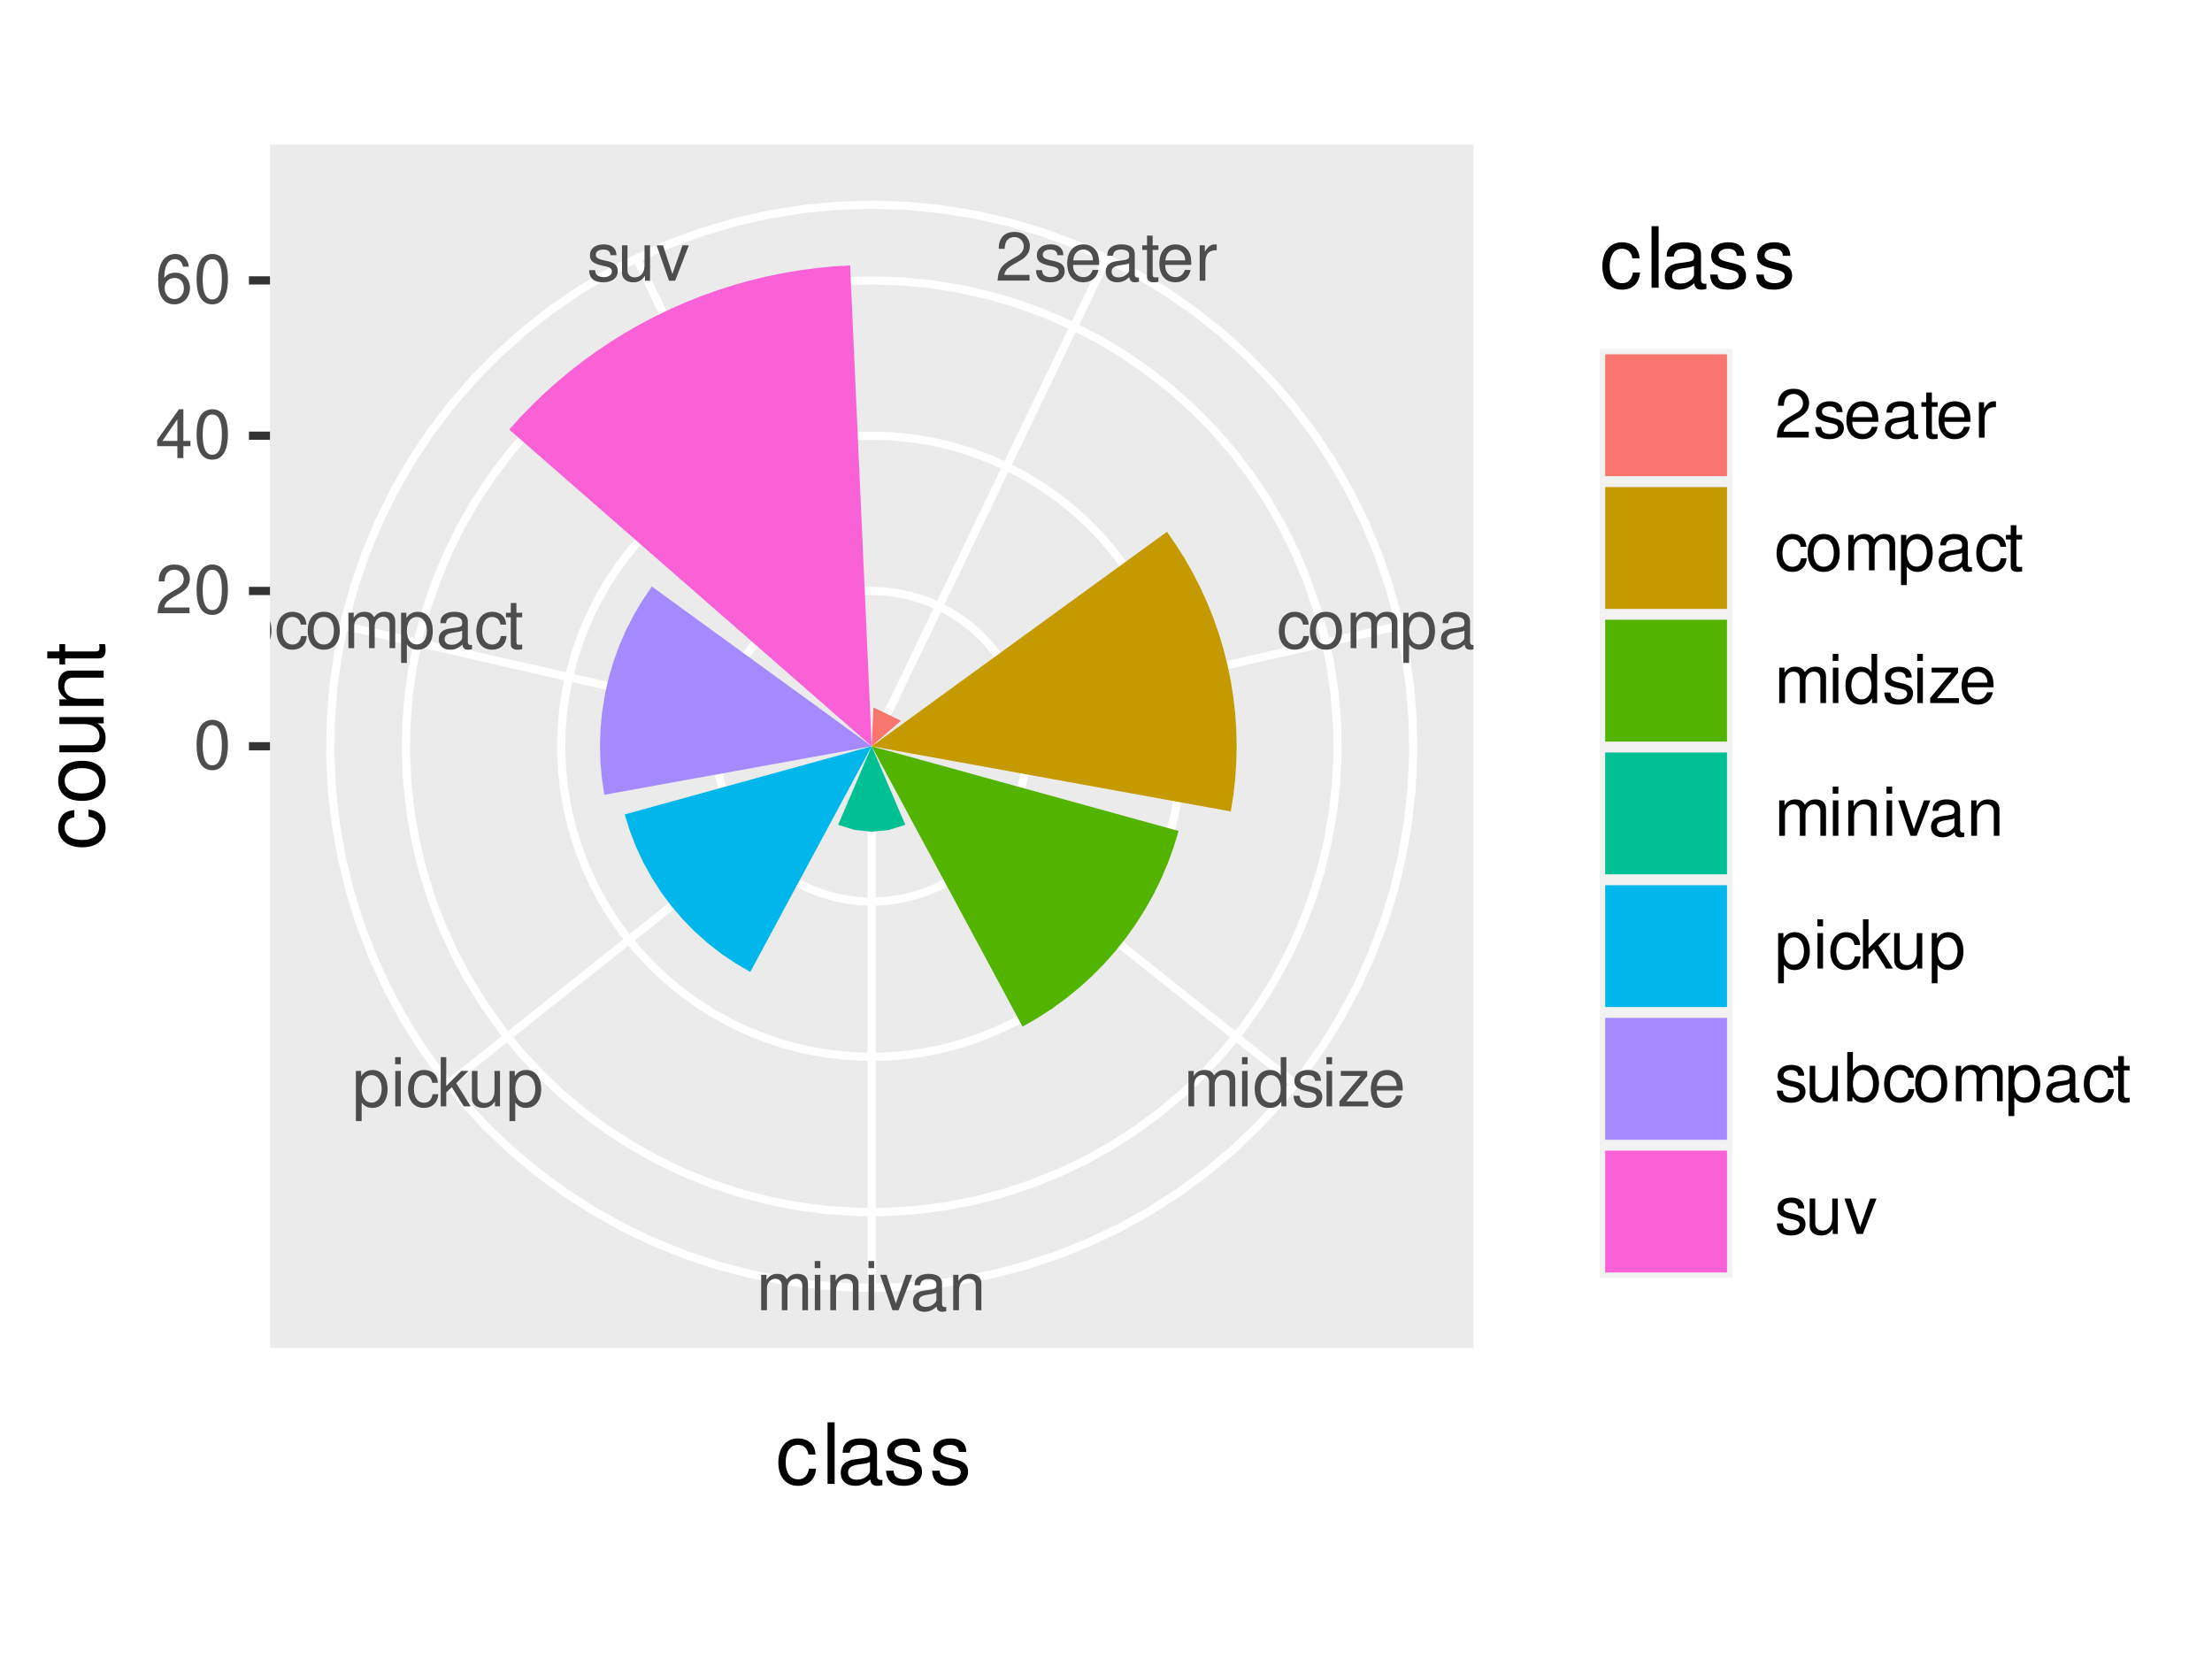 <?xml version="1.0" encoding="UTF-8"?>
<svg xmlns="http://www.w3.org/2000/svg" xmlns:xlink="http://www.w3.org/1999/xlink" width="288pt" height="216pt" viewBox="0 0 288 216" version="1.1">
<defs>
<g>
<symbol overflow="visible" id="glyph0-0">
<path style="stroke:none;" d=""/>
</symbol>
<symbol overflow="visible" id="glyph0-1">
<path style="stroke:none;" d="M 4.453 -0.766 L 1.172 -0.766 C 1.25 -1.297 1.531 -1.625 2.297 -2.094 L 3.172 -2.594 C 4.047 -3.062 4.5 -3.719 4.5 -4.5 C 4.5 -5.031 4.281 -5.531 3.922 -5.875 C 3.547 -6.203 3.094 -6.359 2.5 -6.359 C 1.703 -6.359 1.125 -6.078 0.781 -5.531 C 0.547 -5.203 0.453 -4.797 0.438 -4.156 L 1.219 -4.156 C 1.234 -4.594 1.297 -4.844 1.406 -5.062 C 1.594 -5.438 2 -5.688 2.469 -5.688 C 3.172 -5.688 3.703 -5.172 3.703 -4.484 C 3.703 -3.969 3.406 -3.531 2.859 -3.219 L 2.047 -2.75 C 0.75 -2 0.375 -1.406 0.297 -0.016 L 4.453 -0.016 Z M 4.453 -0.766 "/>
</symbol>
<symbol overflow="visible" id="glyph0-2">
<path style="stroke:none;" d="M 3.859 -3.328 C 3.844 -4.234 3.25 -4.734 2.188 -4.734 C 1.109 -4.734 0.406 -4.188 0.406 -3.328 C 0.406 -2.609 0.781 -2.266 1.875 -2 L 2.562 -1.844 C 3.062 -1.719 3.266 -1.531 3.266 -1.203 C 3.266 -0.766 2.844 -0.469 2.203 -0.469 C 1.797 -0.469 1.469 -0.594 1.281 -0.781 C 1.172 -0.922 1.125 -1.047 1.078 -1.375 L 0.297 -1.375 C 0.328 -0.312 0.938 0.203 2.141 0.203 C 3.297 0.203 4.031 -0.375 4.031 -1.266 C 4.031 -1.938 3.656 -2.328 2.734 -2.547 L 2.031 -2.703 C 1.438 -2.844 1.172 -3.047 1.172 -3.375 C 1.172 -3.797 1.562 -4.062 2.156 -4.062 C 2.75 -4.062 3.062 -3.812 3.078 -3.328 Z M 3.859 -3.328 "/>
</symbol>
<symbol overflow="visible" id="glyph0-3">
<path style="stroke:none;" d="M 4.516 -2.062 C 4.516 -2.766 4.453 -3.188 4.328 -3.531 C 4.031 -4.281 3.328 -4.734 2.469 -4.734 C 1.172 -4.734 0.359 -3.766 0.359 -2.25 C 0.359 -0.719 1.141 0.203 2.453 0.203 C 3.5 0.203 4.234 -0.391 4.422 -1.406 L 3.672 -1.406 C 3.469 -0.797 3.062 -0.469 2.469 -0.469 C 2 -0.469 1.609 -0.688 1.359 -1.078 C 1.188 -1.344 1.125 -1.594 1.125 -2.062 Z M 1.141 -2.656 C 1.203 -3.516 1.719 -4.062 2.453 -4.062 C 3.203 -4.062 3.719 -3.484 3.719 -2.656 Z M 1.141 -2.656 "/>
</symbol>
<symbol overflow="visible" id="glyph0-4">
<path style="stroke:none;" d="M 4.703 -0.438 C 4.625 -0.406 4.594 -0.406 4.547 -0.406 C 4.297 -0.406 4.156 -0.547 4.156 -0.781 L 4.156 -3.484 C 4.156 -4.297 3.547 -4.734 2.422 -4.734 C 1.734 -4.734 1.203 -4.547 0.891 -4.203 C 0.672 -3.969 0.594 -3.703 0.578 -3.25 L 1.312 -3.25 C 1.375 -3.812 1.703 -4.062 2.391 -4.062 C 3.062 -4.062 3.422 -3.812 3.422 -3.375 L 3.422 -3.188 C 3.406 -2.875 3.25 -2.75 2.656 -2.672 C 1.625 -2.547 1.453 -2.5 1.172 -2.391 C 0.641 -2.156 0.375 -1.766 0.375 -1.156 C 0.375 -0.328 0.953 0.203 1.875 0.203 C 2.469 0.203 2.922 0 3.453 -0.469 C 3.5 0 3.734 0.203 4.203 0.203 C 4.359 0.203 4.453 0.188 4.703 0.125 Z M 3.422 -1.453 C 3.422 -1.203 3.359 -1.062 3.125 -0.859 C 2.828 -0.578 2.469 -0.438 2.047 -0.438 C 1.469 -0.438 1.141 -0.719 1.141 -1.172 C 1.141 -1.656 1.453 -1.906 2.25 -2.016 C 3.031 -2.125 3.172 -2.156 3.422 -2.281 Z M 3.422 -1.453 "/>
</symbol>
<symbol overflow="visible" id="glyph0-5">
<path style="stroke:none;" d="M 2.234 -4.609 L 1.484 -4.609 L 1.484 -5.875 L 0.75 -5.875 L 0.75 -4.609 L 0.125 -4.609 L 0.125 -4.016 L 0.75 -4.016 L 0.75 -0.531 C 0.75 -0.047 1.062 0.203 1.641 0.203 C 1.828 0.203 1.984 0.188 2.234 0.141 L 2.234 -0.469 C 2.125 -0.453 2.031 -0.438 1.875 -0.438 C 1.562 -0.438 1.484 -0.531 1.484 -0.859 L 1.484 -4.016 L 2.234 -4.016 Z M 2.234 -4.609 "/>
</symbol>
<symbol overflow="visible" id="glyph0-6">
<path style="stroke:none;" d="M 0.609 -4.609 L 0.609 0 L 1.344 0 L 1.344 -2.391 C 1.359 -3.5 1.812 -4 2.828 -3.969 L 2.828 -4.719 C 2.703 -4.734 2.625 -4.734 2.547 -4.734 C 2.062 -4.734 1.703 -4.453 1.281 -3.781 L 1.281 -4.609 Z M 0.609 -4.609 "/>
</symbol>
<symbol overflow="visible" id="glyph0-7">
<path style="stroke:none;" d="M 4.141 -3.062 C 4.109 -3.516 4.016 -3.797 3.828 -4.062 C 3.516 -4.484 2.969 -4.734 2.328 -4.734 C 1.078 -4.734 0.266 -3.75 0.266 -2.219 C 0.266 -0.734 1.062 0.203 2.312 0.203 C 3.406 0.203 4.109 -0.453 4.203 -1.578 L 3.453 -1.578 C 3.328 -0.844 2.953 -0.469 2.328 -0.469 C 1.516 -0.469 1.031 -1.141 1.031 -2.219 C 1.031 -3.375 1.516 -4.062 2.312 -4.062 C 2.922 -4.062 3.312 -3.703 3.406 -3.062 Z M 4.141 -3.062 "/>
</symbol>
<symbol overflow="visible" id="glyph0-8">
<path style="stroke:none;" d="M 2.391 -4.734 C 1.094 -4.734 0.312 -3.812 0.312 -2.266 C 0.312 -0.719 1.094 0.203 2.406 0.203 C 3.703 0.203 4.484 -0.719 4.484 -2.234 C 4.484 -3.828 3.734 -4.734 2.391 -4.734 Z M 2.406 -4.062 C 3.234 -4.062 3.719 -3.391 3.719 -2.25 C 3.719 -1.156 3.203 -0.469 2.406 -0.469 C 1.578 -0.469 1.078 -1.156 1.078 -2.266 C 1.078 -3.391 1.578 -4.062 2.406 -4.062 Z M 2.406 -4.062 "/>
</symbol>
<symbol overflow="visible" id="glyph0-9">
<path style="stroke:none;" d="M 0.609 -4.609 L 0.609 0 L 1.359 0 L 1.359 -2.891 C 1.359 -3.562 1.844 -4.094 2.438 -4.094 C 2.984 -4.094 3.297 -3.766 3.297 -3.172 L 3.297 0 L 4.031 0 L 4.031 -2.891 C 4.031 -3.562 4.516 -4.094 5.109 -4.094 C 5.641 -4.094 5.969 -3.75 5.969 -3.172 L 5.969 0 L 6.703 0 L 6.703 -3.453 C 6.703 -4.281 6.234 -4.734 5.359 -4.734 C 4.75 -4.734 4.375 -4.562 3.953 -4.031 C 3.672 -4.531 3.312 -4.734 2.703 -4.734 C 2.094 -4.734 1.688 -4.516 1.297 -3.953 L 1.297 -4.609 Z M 0.609 -4.609 "/>
</symbol>
<symbol overflow="visible" id="glyph0-10">
<path style="stroke:none;" d="M 0.469 1.922 L 1.219 1.922 L 1.219 -0.484 C 1.594 -0.016 2.031 0.203 2.625 0.203 C 3.828 0.203 4.594 -0.75 4.594 -2.219 C 4.594 -3.781 3.844 -4.734 2.625 -4.734 C 2 -4.734 1.5 -4.453 1.156 -3.922 L 1.156 -4.609 L 0.469 -4.609 Z M 2.5 -4.062 C 3.312 -4.062 3.828 -3.344 3.828 -2.25 C 3.828 -1.203 3.297 -0.484 2.5 -0.484 C 1.719 -0.484 1.219 -1.188 1.219 -2.266 C 1.219 -3.359 1.719 -4.062 2.5 -4.062 Z M 2.5 -4.062 "/>
</symbol>
<symbol overflow="visible" id="glyph0-11">
<path style="stroke:none;" d="M 1.312 -4.609 L 0.594 -4.609 L 0.594 0 L 1.312 0 Z M 1.312 -6.406 L 0.578 -6.406 L 0.578 -5.484 L 1.312 -5.484 Z M 1.312 -6.406 "/>
</symbol>
<symbol overflow="visible" id="glyph0-12">
<path style="stroke:none;" d="M 4.359 -6.406 L 3.625 -6.406 L 3.625 -4.031 C 3.312 -4.5 2.828 -4.734 2.203 -4.734 C 1.016 -4.734 0.234 -3.781 0.234 -2.312 C 0.234 -0.75 0.984 0.203 2.234 0.203 C 2.875 0.203 3.312 -0.031 3.703 -0.609 L 3.703 0 L 4.359 0 Z M 2.328 -4.062 C 3.125 -4.062 3.625 -3.359 3.625 -2.25 C 3.625 -1.188 3.109 -0.484 2.344 -0.484 C 1.531 -0.484 1 -1.203 1 -2.266 C 1 -3.344 1.531 -4.062 2.328 -4.062 Z M 2.328 -4.062 "/>
</symbol>
<symbol overflow="visible" id="glyph0-13">
<path style="stroke:none;" d="M 3.891 -4.609 L 0.453 -4.609 L 0.453 -3.969 L 3.031 -3.969 L 0.266 -0.656 L 0.266 0 L 4.016 0 L 4.016 -0.641 L 1.156 -0.641 L 3.891 -3.953 Z M 3.891 -4.609 "/>
</symbol>
<symbol overflow="visible" id="glyph0-14">
<path style="stroke:none;" d="M 0.609 -4.609 L 0.609 0 L 1.359 0 L 1.359 -2.547 C 1.359 -3.484 1.844 -4.094 2.609 -4.094 C 3.188 -4.094 3.547 -3.75 3.547 -3.188 L 3.547 0 L 4.281 0 L 4.281 -3.484 C 4.281 -4.25 3.719 -4.734 2.828 -4.734 C 2.141 -4.734 1.703 -4.484 1.297 -3.828 L 1.297 -4.609 Z M 0.609 -4.609 "/>
</symbol>
<symbol overflow="visible" id="glyph0-15">
<path style="stroke:none;" d="M 2.5 0 L 4.281 -4.609 L 3.453 -4.609 L 2.141 -0.875 L 0.922 -4.609 L 0.094 -4.609 L 1.703 0 Z M 2.5 0 "/>
</symbol>
<symbol overflow="visible" id="glyph0-16">
<path style="stroke:none;" d="M 1.234 -6.406 L 0.516 -6.406 L 0.516 0 L 1.234 0 L 1.234 -1.797 L 1.953 -2.5 L 3.516 0 L 4.422 0 L 2.531 -3.016 L 4.141 -4.609 L 3.188 -4.609 L 1.234 -2.656 Z M 1.234 -6.406 "/>
</symbol>
<symbol overflow="visible" id="glyph0-17">
<path style="stroke:none;" d="M 4.234 0 L 4.234 -4.609 L 3.516 -4.609 L 3.516 -2 C 3.516 -1.062 3.016 -0.438 2.25 -0.438 C 1.672 -0.438 1.297 -0.797 1.297 -1.344 L 1.297 -4.609 L 0.578 -4.609 L 0.578 -1.062 C 0.578 -0.297 1.141 0.203 2.047 0.203 C 2.719 0.203 3.156 -0.031 3.578 -0.641 L 3.578 0 Z M 4.234 0 "/>
</symbol>
<symbol overflow="visible" id="glyph0-18">
<path style="stroke:none;" d="M 0.469 -6.406 L 0.469 0 L 1.141 0 L 1.141 -0.594 C 1.484 -0.047 1.953 0.203 2.594 0.203 C 3.812 0.203 4.594 -0.797 4.594 -2.328 C 4.594 -3.812 3.859 -4.734 2.625 -4.734 C 2 -4.734 1.547 -4.5 1.203 -3.984 L 1.203 -6.406 Z M 2.484 -4.062 C 3.312 -4.062 3.828 -3.344 3.828 -2.25 C 3.828 -1.203 3.297 -0.484 2.484 -0.484 C 1.703 -0.484 1.203 -1.188 1.203 -2.266 C 1.203 -3.359 1.703 -4.062 2.484 -4.062 Z M 2.484 -4.062 "/>
</symbol>
<symbol overflow="visible" id="glyph0-19">
<path style="stroke:none;" d="M 2.422 -6.359 C 1.844 -6.359 1.312 -6.094 0.984 -5.672 C 0.578 -5.109 0.375 -4.25 0.375 -3.078 C 0.375 -0.938 1.078 0.203 2.422 0.203 C 3.734 0.203 4.453 -0.938 4.453 -3.031 C 4.453 -4.25 4.266 -5.078 3.859 -5.672 C 3.531 -6.109 3.016 -6.359 2.422 -6.359 Z M 2.422 -5.672 C 3.25 -5.672 3.672 -4.828 3.672 -3.094 C 3.672 -1.281 3.266 -0.438 2.406 -0.438 C 1.578 -0.438 1.172 -1.312 1.172 -3.062 C 1.172 -4.828 1.578 -5.672 2.422 -5.672 Z M 2.422 -5.672 "/>
</symbol>
<symbol overflow="visible" id="glyph0-20">
<path style="stroke:none;" d="M 2.875 -1.547 L 2.875 0 L 3.656 0 L 3.656 -1.547 L 4.578 -1.547 L 4.578 -2.234 L 3.656 -2.234 L 3.656 -6.359 L 3.078 -6.359 L 0.25 -2.359 L 0.25 -1.547 Z M 2.875 -2.234 L 0.922 -2.234 L 2.875 -5.047 Z M 2.875 -2.234 "/>
</symbol>
<symbol overflow="visible" id="glyph0-21">
<path style="stroke:none;" d="M 4.375 -4.703 C 4.234 -5.75 3.562 -6.359 2.609 -6.359 C 1.922 -6.359 1.312 -6.031 0.938 -5.453 C 0.547 -4.828 0.375 -4.062 0.375 -2.906 C 0.375 -1.828 0.531 -1.156 0.906 -0.594 C 1.234 -0.078 1.781 0.203 2.469 0.203 C 3.656 0.203 4.516 -0.688 4.516 -1.922 C 4.516 -3.094 3.719 -3.922 2.609 -3.922 C 1.984 -3.922 1.5 -3.688 1.172 -3.234 C 1.172 -4.797 1.672 -5.672 2.562 -5.672 C 3.109 -5.672 3.484 -5.328 3.609 -4.703 Z M 2.5 -3.234 C 3.25 -3.234 3.719 -2.703 3.719 -1.859 C 3.719 -1.062 3.188 -0.484 2.484 -0.484 C 1.766 -0.484 1.219 -1.094 1.219 -1.906 C 1.219 -2.688 1.734 -3.234 2.5 -3.234 Z M 2.5 -3.234 "/>
</symbol>
<symbol overflow="visible" id="glyph1-0">
<path style="stroke:none;" d=""/>
</symbol>
<symbol overflow="visible" id="glyph1-1">
<path style="stroke:none;" d="M 5.188 -3.828 C 5.141 -4.391 5.016 -4.75 4.797 -5.078 C 4.406 -5.609 3.703 -5.922 2.906 -5.922 C 1.344 -5.922 0.344 -4.703 0.344 -2.781 C 0.344 -0.922 1.328 0.25 2.891 0.25 C 4.266 0.25 5.141 -0.578 5.25 -1.984 L 4.328 -1.984 C 4.172 -1.062 3.703 -0.594 2.922 -0.594 C 1.906 -0.594 1.297 -1.422 1.297 -2.781 C 1.297 -4.219 1.891 -5.078 2.891 -5.078 C 3.656 -5.078 4.141 -4.625 4.25 -3.828 Z M 5.188 -3.828 "/>
</symbol>
<symbol overflow="visible" id="glyph1-2">
<path style="stroke:none;" d="M 1.672 -8.016 L 0.75 -8.016 L 0.75 0 L 1.672 0 Z M 1.672 -8.016 "/>
</symbol>
<symbol overflow="visible" id="glyph1-3">
<path style="stroke:none;" d="M 5.891 -0.531 C 5.781 -0.516 5.734 -0.516 5.688 -0.516 C 5.375 -0.516 5.188 -0.688 5.188 -0.969 L 5.188 -4.359 C 5.188 -5.375 4.438 -5.922 3.031 -5.922 C 2.172 -5.922 1.5 -5.688 1.109 -5.266 C 0.844 -4.969 0.734 -4.625 0.719 -4.062 L 1.641 -4.062 C 1.719 -4.766 2.141 -5.078 2.984 -5.078 C 3.828 -5.078 4.281 -4.781 4.281 -4.219 L 4.281 -3.984 C 4.266 -3.594 4.062 -3.438 3.328 -3.344 C 2.031 -3.172 1.828 -3.141 1.469 -2.984 C 0.797 -2.703 0.469 -2.203 0.469 -1.453 C 0.469 -0.406 1.188 0.25 2.359 0.25 C 3.078 0.25 3.656 0 4.312 -0.594 C 4.375 0 4.656 0.25 5.266 0.25 C 5.453 0.25 5.578 0.234 5.891 0.156 Z M 4.281 -1.812 C 4.281 -1.5 4.188 -1.312 3.922 -1.062 C 3.547 -0.719 3.094 -0.547 2.547 -0.547 C 1.844 -0.547 1.422 -0.891 1.422 -1.469 C 1.422 -2.078 1.812 -2.391 2.812 -2.531 C 3.781 -2.656 3.969 -2.703 4.281 -2.844 Z M 4.281 -1.812 "/>
</symbol>
<symbol overflow="visible" id="glyph1-4">
<path style="stroke:none;" d="M 4.812 -4.156 C 4.812 -5.297 4.062 -5.922 2.734 -5.922 C 1.391 -5.922 0.516 -5.234 0.516 -4.172 C 0.516 -3.266 0.984 -2.844 2.344 -2.516 L 3.203 -2.297 C 3.844 -2.141 4.094 -1.906 4.094 -1.5 C 4.094 -0.953 3.547 -0.594 2.75 -0.594 C 2.25 -0.594 1.844 -0.734 1.609 -0.984 C 1.469 -1.141 1.391 -1.312 1.344 -1.719 L 0.375 -1.719 C 0.422 -0.391 1.172 0.25 2.672 0.25 C 4.125 0.25 5.047 -0.469 5.047 -1.578 C 5.047 -2.438 4.562 -2.906 3.422 -3.172 L 2.547 -3.391 C 1.797 -3.562 1.469 -3.812 1.469 -4.219 C 1.469 -4.75 1.953 -5.078 2.688 -5.078 C 3.438 -5.078 3.828 -4.766 3.844 -4.156 Z M 4.812 -4.156 "/>
</symbol>
<symbol overflow="visible" id="glyph2-0">
<path style="stroke:none;" d=""/>
</symbol>
<symbol overflow="visible" id="glyph2-1">
<path style="stroke:none;" d="M -3.828 -5.188 C -4.391 -5.141 -4.75 -5.016 -5.078 -4.797 C -5.609 -4.406 -5.922 -3.703 -5.922 -2.906 C -5.922 -1.344 -4.703 -0.344 -2.781 -0.344 C -0.922 -0.344 0.25 -1.328 0.25 -2.891 C 0.25 -4.266 -0.578 -5.141 -1.984 -5.25 L -1.984 -4.328 C -1.062 -4.172 -0.594 -3.703 -0.594 -2.922 C -0.594 -1.906 -1.422 -1.297 -2.781 -1.297 C -4.219 -1.297 -5.078 -1.891 -5.078 -2.891 C -5.078 -3.656 -4.625 -4.141 -3.828 -4.25 Z M -3.828 -5.188 "/>
</symbol>
<symbol overflow="visible" id="glyph2-2">
<path style="stroke:none;" d="M -5.922 -2.984 C -5.922 -1.359 -4.781 -0.391 -2.844 -0.391 C -0.891 -0.391 0.25 -1.359 0.25 -3 C 0.25 -4.625 -0.906 -5.609 -2.797 -5.609 C -4.797 -5.609 -5.922 -4.656 -5.922 -2.984 Z M -5.078 -3 C -5.078 -4.031 -4.234 -4.656 -2.812 -4.656 C -1.438 -4.656 -0.594 -4.016 -0.594 -3 C -0.594 -1.984 -1.438 -1.359 -2.844 -1.359 C -4.234 -1.359 -5.078 -1.984 -5.078 -3 Z M -5.078 -3 "/>
</symbol>
<symbol overflow="visible" id="glyph2-3">
<path style="stroke:none;" d="M 0 -5.297 L -5.766 -5.297 L -5.766 -4.391 L -2.5 -4.391 C -1.312 -4.391 -0.547 -3.766 -0.547 -2.812 C -0.547 -2.094 -0.984 -1.625 -1.688 -1.625 L -5.766 -1.625 L -5.766 -0.719 L -1.312 -0.719 C -0.359 -0.719 0.25 -1.438 0.25 -2.547 C 0.25 -3.406 -0.047 -3.938 -0.797 -4.484 L 0 -4.484 Z M 0 -5.297 "/>
</symbol>
<symbol overflow="visible" id="glyph2-4">
<path style="stroke:none;" d="M -5.766 -0.766 L 0 -0.766 L 0 -1.688 L -3.172 -1.688 C -4.359 -1.688 -5.125 -2.312 -5.125 -3.25 C -5.125 -3.984 -4.688 -4.438 -4 -4.438 L 0 -4.438 L 0 -5.359 L -4.359 -5.359 C -5.312 -5.359 -5.922 -4.641 -5.922 -3.531 C -5.922 -2.672 -5.594 -2.125 -4.797 -1.609 L -5.766 -1.609 Z M -5.766 -0.766 "/>
</symbol>
<symbol overflow="visible" id="glyph2-5">
<path style="stroke:none;" d="M -5.766 -2.797 L -5.766 -1.844 L -7.344 -1.844 L -7.344 -0.938 L -5.766 -0.938 L -5.766 -0.156 L -5.016 -0.156 L -5.016 -0.938 L -0.656 -0.938 C -0.062 -0.938 0.25 -1.328 0.25 -2.047 C 0.25 -2.281 0.234 -2.484 0.172 -2.797 L -0.594 -2.797 C -0.562 -2.656 -0.547 -2.547 -0.547 -2.359 C -0.547 -1.953 -0.656 -1.844 -1.062 -1.844 L -5.016 -1.844 L -5.016 -2.797 Z M -5.766 -2.797 "/>
</symbol>
</g>
<clipPath id="clip1">
  <path d="M 0 13.34 L 288 13.34 L 288 202.664 L 0 202.664 Z M 0 13.34 "/>
</clipPath>
<clipPath id="clip2">
  <path d="M 35.152 18.816 L 191.844 18.816 L 191.844 175.508 L 35.152 175.508 Z M 35.152 18.816 "/>
</clipPath>
<clipPath id="clip3">
  <path d="M 166 78 L 191.844 78 L 191.844 87 L 166 87 Z M 166 78 "/>
</clipPath>
<clipPath id="clip4">
  <path d="M 35.152 77 L 68 77 L 68 87 L 35.152 87 Z M 35.152 77 "/>
</clipPath>
</defs>
<g id="surface76">
<rect x="0" y="0" width="288" height="216" style="fill:rgb(100%,100%,100%);fill-opacity:1;stroke:none;"/>
<g clip-path="url(#clip1)" clip-rule="nonzero">
<path style="fill-rule:nonzero;fill:rgb(100%,100%,100%);fill-opacity:1;stroke-width:1.067;stroke-linecap:round;stroke-linejoin:round;stroke:rgb(100%,100%,100%);stroke-opacity:1;stroke-miterlimit:10;" d="M 0 202.66 L 288 202.66 L 288 13.336 L 0 13.336 Z M 0 202.66 "/>
</g>
<g clip-path="url(#clip2)" clip-rule="nonzero">
<path style=" stroke:none;fill-rule:nonzero;fill:rgb(92.157%,92.157%,92.157%);fill-opacity:1;" d="M 35.152 175.512 L 191.844 175.512 L 191.844 18.82 L 35.152 18.82 Z M 35.152 175.512 "/>
</g>
<path style="fill:none;stroke-width:1.067;stroke-linecap:butt;stroke-linejoin:round;stroke:rgb(100%,100%,100%);stroke-opacity:1;stroke-miterlimit:10;" d="M 113.496 97.164 L 144.09 33.637 "/>
<path style="fill:none;stroke-width:1.067;stroke-linecap:butt;stroke-linejoin:round;stroke:rgb(100%,100%,100%);stroke-opacity:1;stroke-miterlimit:10;" d="M 113.496 97.164 L 182.242 81.473 "/>
<path style="fill:none;stroke-width:1.067;stroke-linecap:butt;stroke-linejoin:round;stroke:rgb(100%,100%,100%);stroke-opacity:1;stroke-miterlimit:10;" d="M 113.496 97.164 L 168.625 141.129 "/>
<path style="fill:none;stroke-width:1.067;stroke-linecap:butt;stroke-linejoin:round;stroke:rgb(100%,100%,100%);stroke-opacity:1;stroke-miterlimit:10;" d="M 113.496 97.164 L 113.496 167.676 "/>
<path style="fill:none;stroke-width:1.067;stroke-linecap:butt;stroke-linejoin:round;stroke:rgb(100%,100%,100%);stroke-opacity:1;stroke-miterlimit:10;" d="M 113.496 97.164 L 58.367 141.129 "/>
<path style="fill:none;stroke-width:1.067;stroke-linecap:butt;stroke-linejoin:round;stroke:rgb(100%,100%,100%);stroke-opacity:1;stroke-miterlimit:10;" d="M 113.496 97.164 L 44.754 81.473 "/>
<path style="fill:none;stroke-width:1.067;stroke-linecap:butt;stroke-linejoin:round;stroke:rgb(100%,100%,100%);stroke-opacity:1;stroke-miterlimit:10;" d="M 113.496 97.164 L 82.902 33.637 "/>
<path style="fill:none;stroke-width:1.067;stroke-linecap:butt;stroke-linejoin:round;stroke:rgb(100%,100%,100%);stroke-opacity:1;stroke-miterlimit:10;" d="M 113.496 97.164 L 113.496 97.164 "/>
<path style="fill:none;stroke-width:1.067;stroke-linecap:butt;stroke-linejoin:round;stroke:rgb(100%,100%,100%);stroke-opacity:1;stroke-miterlimit:10;" d="M 113.496 76.945 L 114.781 76.988 L 116.055 77.109 L 117.324 77.312 L 118.574 77.594 L 119.805 77.957 L 121.012 78.395 L 122.188 78.91 L 123.328 79.496 L 124.43 80.156 L 125.484 80.883 L 126.492 81.676 L 127.449 82.531 L 128.348 83.445 L 129.188 84.414 L 129.965 85.438 L 130.676 86.504 L 131.32 87.617 L 131.887 88.766 L 132.383 89.949 L 132.805 91.16 L 133.145 92.398 L 133.41 93.652 L 133.59 94.922 L 133.691 96.203 L 133.711 97.484 L 133.652 98.766 L 133.508 100.043 L 133.285 101.305 L 132.984 102.551 L 132.602 103.777 L 132.145 104.977 L 131.613 106.145 L 131.008 107.273 L 130.332 108.363 L 129.586 109.41 L 128.777 110.406 L 127.906 111.348 L 126.977 112.234 L 125.996 113.059 L 124.961 113.816 L 123.883 114.512 L 122.762 115.137 L 121.602 115.688 L 120.41 116.164 L 119.191 116.562 L 117.953 116.887 L 116.691 117.129 L 115.418 117.293 L 114.137 117.371 L 112.855 117.371 L 111.574 117.293 L 110.301 117.129 L 109.043 116.887 L 107.801 116.562 L 106.582 116.164 L 105.391 115.688 L 104.23 115.137 L 103.109 114.512 L 102.031 113.816 L 101 113.059 L 100.016 112.234 L 99.086 111.348 L 98.219 110.406 L 97.406 109.41 L 96.664 108.363 L 95.988 107.273 L 95.383 106.145 L 94.848 104.977 L 94.391 103.777 L 94.008 102.551 L 93.707 101.305 L 93.484 100.043 L 93.344 98.766 L 93.281 97.484 L 93.301 96.203 L 93.402 94.922 L 93.586 93.652 L 93.848 92.398 L 94.191 91.16 L 94.609 89.949 L 95.105 88.766 L 95.676 87.617 L 96.316 86.504 L 97.027 85.438 L 97.805 84.414 L 98.645 83.445 L 99.543 82.531 L 100.5 81.676 L 101.508 80.883 L 102.566 80.156 L 103.668 79.496 L 104.809 78.91 L 105.984 78.395 L 107.188 77.957 L 108.418 77.594 L 109.672 77.312 L 110.938 77.109 L 112.215 76.988 L 113.496 76.945 "/>
<path style="fill:none;stroke-width:1.067;stroke-linecap:butt;stroke-linejoin:round;stroke:rgb(100%,100%,100%);stroke-opacity:1;stroke-miterlimit:10;" d="M 113.496 56.727 L 116.062 56.809 L 118.617 57.055 L 121.148 57.457 L 123.652 58.023 L 126.113 58.746 L 128.527 59.625 L 130.875 60.652 L 133.156 61.828 L 135.359 63.148 L 137.473 64.602 L 139.488 66.188 L 141.402 67.898 L 143.203 69.727 L 144.883 71.668 L 146.438 73.707 L 147.855 75.844 L 149.141 78.066 L 150.281 80.367 L 151.27 82.734 L 152.109 85.156 L 152.793 87.633 L 153.32 90.145 L 153.684 92.684 L 153.887 95.242 L 153.93 97.805 L 153.805 100.367 L 153.523 102.918 L 153.078 105.445 L 152.473 107.941 L 151.711 110.391 L 150.793 112.785 L 149.727 115.121 L 148.516 117.383 L 147.164 119.562 L 145.676 121.652 L 144.059 123.645 L 142.316 125.531 L 140.461 127.301 L 138.492 128.949 L 136.426 130.473 L 134.27 131.859 L 132.027 133.105 L 129.711 134.207 L 127.328 135.164 L 124.891 135.965 L 122.406 136.609 L 119.887 137.094 L 117.34 137.418 L 114.781 137.582 L 112.215 137.582 L 109.652 137.418 L 107.109 137.094 L 104.59 136.609 L 102.105 135.965 L 99.668 135.164 L 97.285 134.207 L 94.969 133.105 L 92.727 131.859 L 90.566 130.473 L 88.5 128.949 L 86.535 127.301 L 84.68 125.531 L 82.938 123.645 L 81.32 121.652 L 79.832 119.562 L 78.477 117.383 L 77.266 115.121 L 76.199 112.785 L 75.285 110.391 L 74.523 107.941 L 73.918 105.445 L 73.473 102.918 L 73.188 100.367 L 73.066 97.805 L 73.105 95.242 L 73.309 92.684 L 73.676 90.145 L 74.199 87.633 L 74.883 85.156 L 75.723 82.734 L 76.715 80.367 L 77.855 78.066 L 79.137 75.844 L 80.559 73.707 L 82.113 71.668 L 83.793 69.727 L 85.594 67.898 L 87.504 66.188 L 89.523 64.602 L 91.637 63.148 L 93.836 61.828 L 96.117 60.652 L 98.469 59.625 L 100.879 58.746 L 103.34 58.023 L 105.844 57.457 L 108.379 57.055 L 110.934 56.809 L 113.496 56.727 "/>
<path style="fill:none;stroke-width:1.067;stroke-linecap:butt;stroke-linejoin:round;stroke:rgb(100%,100%,100%);stroke-opacity:1;stroke-miterlimit:10;" d="M 113.496 36.508 L 117.344 36.633 L 121.176 36.996 L 124.977 37.605 L 128.73 38.453 L 132.422 39.539 L 136.039 40.855 L 139.566 42.398 L 142.988 44.16 L 146.289 46.137 L 149.461 48.32 L 152.484 50.699 L 155.355 53.266 L 158.055 56.008 L 160.574 58.918 L 162.906 61.98 L 165.039 65.184 L 166.961 68.52 L 168.672 71.969 L 170.156 75.516 L 171.418 79.156 L 172.441 82.863 L 173.23 86.633 L 173.777 90.441 L 174.082 94.277 L 174.145 98.125 L 173.961 101.973 L 173.535 105.797 L 172.867 109.586 L 171.961 113.328 L 170.816 117.004 L 169.441 120.598 L 167.844 124.098 L 166.027 127.492 L 163.996 130.762 L 161.766 133.898 L 159.336 136.887 L 156.727 139.711 L 153.941 142.367 L 150.992 144.844 L 147.891 147.125 L 144.652 149.207 L 141.289 151.078 L 137.816 152.73 L 134.242 154.16 L 130.586 155.363 L 126.859 156.328 L 123.082 157.059 L 119.262 157.547 L 115.422 157.789 L 111.574 157.789 L 107.73 157.547 L 103.914 157.059 L 100.133 156.328 L 96.41 155.363 L 92.75 154.16 L 89.18 152.73 L 85.703 151.078 L 82.34 149.207 L 79.102 147.125 L 76.004 144.844 L 73.055 142.367 L 70.27 139.711 L 67.656 136.887 L 65.23 133.898 L 62.996 130.762 L 60.969 127.492 L 59.148 124.098 L 57.551 120.598 L 56.18 117.004 L 55.035 113.328 L 54.129 109.586 L 53.461 105.797 L 53.031 101.973 L 52.848 98.125 L 52.91 94.277 L 53.215 90.441 L 53.762 86.633 L 54.551 82.863 L 55.578 79.156 L 56.836 75.516 L 58.324 71.969 L 60.031 68.52 L 61.957 65.184 L 64.09 61.98 L 66.418 58.918 L 68.941 56.008 L 71.641 53.266 L 74.508 50.699 L 77.535 48.32 L 80.703 46.137 L 84.008 44.16 L 87.426 42.398 L 90.953 40.855 L 94.57 39.539 L 98.262 38.453 L 102.02 37.605 L 105.82 36.996 L 109.648 36.633 L 113.496 36.508 "/>
<path style="fill:none;stroke-width:1.067;stroke-linecap:butt;stroke-linejoin:round;stroke:rgb(100%,100%,100%);stroke-opacity:1;stroke-miterlimit:10;" d="M 113.496 26.652 L 117.969 26.793 L 122.422 27.219 L 126.84 27.926 L 131.207 28.914 L 135.5 30.172 L 139.703 31.703 L 143.801 33.496 L 147.781 35.547 L 151.617 37.848 L 155.305 40.383 L 158.82 43.148 L 162.156 46.133 L 165.293 49.32 L 168.223 52.703 L 170.934 56.262 L 173.414 59.988 L 175.648 63.863 L 177.637 67.871 L 179.367 72 L 180.828 76.227 L 182.02 80.539 L 182.938 84.922 L 183.574 89.348 L 183.93 93.809 L 184 98.281 L 183.785 102.754 L 183.289 107.199 L 182.516 111.605 L 181.461 115.953 L 180.129 120.227 L 178.535 124.406 L 176.676 128.477 L 174.562 132.422 L 172.203 136.223 L 169.609 139.867 L 166.785 143.34 L 163.75 146.625 L 160.512 149.715 L 157.086 152.59 L 153.48 155.242 L 149.719 157.664 L 145.809 159.836 L 141.766 161.762 L 137.613 163.422 L 133.363 164.82 L 129.031 165.945 L 124.637 166.789 L 120.199 167.355 L 115.734 167.641 L 111.262 167.641 L 106.793 167.355 L 102.355 166.789 L 97.961 165.945 L 93.633 164.82 L 89.379 163.422 L 85.227 161.762 L 81.188 159.836 L 77.277 157.664 L 73.512 155.242 L 69.91 152.59 L 66.48 149.715 L 63.242 146.625 L 60.207 143.34 L 57.387 139.867 L 54.793 136.223 L 52.434 132.422 L 50.32 128.477 L 48.461 124.406 L 46.863 120.227 L 45.535 115.953 L 44.48 111.605 L 43.703 107.199 L 43.207 102.754 L 42.996 98.281 L 43.066 93.809 L 43.418 89.348 L 44.055 84.922 L 44.973 80.539 L 46.164 76.227 L 47.629 72 L 49.355 67.871 L 51.344 63.863 L 53.582 59.988 L 56.059 56.262 L 58.77 52.703 L 61.699 49.32 L 64.84 46.133 L 68.172 43.148 L 71.691 40.383 L 75.375 37.848 L 79.215 35.547 L 83.191 33.496 L 87.289 31.703 L 91.496 30.172 L 95.789 28.914 L 100.152 27.926 L 104.57 27.219 L 109.023 26.793 L 113.496 26.652 "/>
<path style=" stroke:none;fill-rule:nonzero;fill:rgb(97.255%,46.275%,42.745%);fill-opacity:1;" d="M 113.723 92.113 L 117.305 93.84 L 115.398 95.5 L 113.496 97.164 L 113.609 94.641 Z M 113.723 92.113 "/>
<path style=" stroke:none;fill-rule:nonzero;fill:rgb(76.863%,60.392%,0%);fill-opacity:1;" d="M 151.938 69.238 L 153.148 70.988 L 154.285 72.793 L 155.336 74.648 L 156.305 76.551 L 157.188 78.492 L 157.98 80.469 L 158.684 82.48 L 159.297 84.523 L 159.82 86.59 L 160.246 88.68 L 160.582 90.785 L 160.82 92.906 L 160.961 95.031 L 161.012 97.164 L 160.961 99.297 L 160.82 101.422 L 160.582 103.543 L 160.246 105.648 L 155.996 104.875 L 153.871 104.492 L 149.621 103.719 L 147.496 103.336 L 141.121 102.176 L 138.996 101.793 L 134.746 101.02 L 132.621 100.637 L 126.246 99.477 L 124.121 99.094 L 119.871 98.32 L 117.746 97.938 L 113.496 97.164 L 115.246 95.895 L 120.484 92.086 L 122.234 90.816 L 125.727 88.277 L 127.477 87.008 L 132.715 83.199 L 134.465 81.93 L 137.957 79.391 L 139.707 78.121 L 143.199 75.582 L 144.945 74.316 L 146.695 73.047 L 150.188 70.508 Z M 151.938 69.238 "/>
<path style=" stroke:none;fill-rule:nonzero;fill:rgb(32.549%,70.588%,0%);fill-opacity:1;" d="M 153.449 108.191 L 152.801 110.324 L 152.035 112.422 L 151.156 114.477 L 150.172 116.477 L 149.078 118.422 L 147.883 120.309 L 146.586 122.125 L 145.195 123.871 L 143.711 125.539 L 142.141 127.121 L 140.484 128.621 L 138.754 130.027 L 136.949 131.34 L 135.074 132.555 L 133.137 133.664 L 132.105 131.742 L 130.035 127.898 L 129.004 125.98 L 126.934 122.137 L 125.902 120.215 L 124.867 118.297 L 123.836 116.375 L 121.766 112.531 L 120.734 110.609 L 119.699 108.691 L 118.664 106.77 L 117.633 104.848 L 116.598 102.926 L 115.562 101.008 L 114.531 99.086 L 113.496 97.164 L 115.602 97.746 L 117.703 98.324 L 119.805 98.906 L 121.91 99.484 L 124.012 100.066 L 126.113 100.645 L 128.219 101.227 L 130.32 101.809 L 132.422 102.387 L 134.527 102.969 L 136.629 103.547 L 138.73 104.129 L 140.832 104.707 L 142.938 105.289 L 145.039 105.871 L 147.141 106.449 L 149.246 107.031 L 151.348 107.609 Z M 153.449 108.191 "/>
<path style=" stroke:none;fill-rule:nonzero;fill:rgb(0%,75.294%,58.039%);fill-opacity:1;" d="M 117.867 107.391 L 115.727 108.059 L 113.496 108.285 L 111.266 108.059 L 109.125 107.391 L 110 105.344 L 110.875 103.301 L 111.75 101.254 L 112.621 99.211 L 113.496 97.164 L 114.371 99.211 L 115.246 101.254 L 116.121 103.301 L 116.992 105.344 Z M 117.867 107.391 "/>
<path style=" stroke:none;fill-rule:nonzero;fill:rgb(0%,71.373%,92.157%);fill-opacity:1;" d="M 97.688 126.543 L 95.75 125.41 L 93.887 124.152 L 92.117 122.773 L 90.441 121.277 L 88.875 119.672 L 87.414 117.965 L 86.074 116.164 L 84.859 114.273 L 83.773 112.309 L 82.82 110.277 L 82.008 108.184 L 81.34 106.039 L 83.484 105.449 L 85.625 104.855 L 87.77 104.266 L 89.914 103.672 L 92.059 103.082 L 94.203 102.488 L 96.348 101.898 L 98.488 101.305 L 100.633 100.715 L 102.777 100.121 L 104.922 99.531 L 107.066 98.938 L 109.211 98.348 L 111.352 97.758 L 113.496 97.164 L 112.441 99.121 L 111.391 101.082 L 110.336 103.039 L 109.281 105 L 107.172 108.914 L 106.121 110.875 L 104.012 114.789 L 102.957 116.75 L 101.902 118.707 L 100.852 120.664 L 99.797 122.625 L 98.742 124.582 Z M 97.688 126.543 "/>
<path style=" stroke:none;fill-rule:nonzero;fill:rgb(64.706%,54.118%,100%);fill-opacity:1;" d="M 78.684 103.48 L 78.359 101.309 L 78.168 99.117 L 78.117 96.922 L 78.199 94.723 L 78.418 92.535 L 78.773 90.367 L 79.262 88.223 L 79.883 86.113 L 80.637 84.047 L 81.512 82.031 L 82.516 80.074 L 83.637 78.184 L 84.871 76.367 L 88.449 78.969 L 90.238 80.266 L 95.605 84.168 L 97.395 85.465 L 102.762 89.367 L 104.551 90.664 L 109.918 94.566 L 111.707 95.863 L 113.496 97.164 L 104.793 98.742 L 102.617 99.141 Z M 78.684 103.48 "/>
<path style=" stroke:none;fill-rule:nonzero;fill:rgb(98.431%,38.039%,84.314%);fill-opacity:1;" d="M 66.297 55.926 L 67.773 54.293 L 69.309 52.715 L 70.895 51.191 L 72.535 49.723 L 74.227 48.312 L 75.969 46.965 L 77.754 45.68 L 79.582 44.457 L 81.453 43.297 L 83.367 42.203 L 85.316 41.18 L 87.297 40.227 L 89.312 39.34 L 91.359 38.527 L 93.434 37.785 L 95.531 37.117 L 97.648 36.523 L 99.789 36.004 L 101.945 35.562 L 104.113 35.195 L 106.297 34.902 L 108.488 34.688 L 110.684 34.551 L 110.781 36.711 L 110.879 38.867 L 111.074 43.188 L 111.168 45.348 L 111.266 47.504 L 111.461 51.824 L 111.559 53.98 L 111.656 56.141 L 111.75 58.301 L 111.848 60.461 L 111.945 62.617 L 112.238 69.098 L 112.332 71.254 L 112.625 77.734 L 112.723 79.891 L 112.816 82.051 L 112.914 84.211 L 113.012 86.367 L 113.305 92.848 L 113.398 95.004 L 113.496 97.164 L 111.871 95.742 L 108.613 92.898 L 106.988 91.477 L 103.73 88.633 L 102.105 87.211 L 98.848 84.367 L 97.223 82.945 L 93.965 80.102 L 92.34 78.68 L 89.082 75.836 L 87.457 74.414 L 84.199 71.57 L 82.574 70.148 L 80.945 68.727 L 79.316 67.301 L 77.691 65.879 L 74.434 63.035 L 72.809 61.613 L 69.551 58.77 L 67.926 57.348 Z M 66.297 55.926 "/>
<g style="fill:rgb(30.196%,30.196%,30.196%);fill-opacity:1;">
  <use xlink:href="#glyph0-1" x="129.59" y="36.552"/>
  <use xlink:href="#glyph0-2" x="134.59" y="36.552"/>
  <use xlink:href="#glyph0-3" x="138.59" y="36.552"/>
  <use xlink:href="#glyph0-4" x="143.59" y="36.552"/>
  <use xlink:href="#glyph0-5" x="148.59" y="36.552"/>
  <use xlink:href="#glyph0-3" x="150.59" y="36.552"/>
  <use xlink:href="#glyph0-6" x="155.59" y="36.552"/>
</g>
<g clip-path="url(#clip3)" clip-rule="nonzero">
<g style="fill:rgb(30.196%,30.196%,30.196%);fill-opacity:1;">
  <use xlink:href="#glyph0-7" x="166.242" y="84.388"/>
  <use xlink:href="#glyph0-8" x="170.242" y="84.388"/>
  <use xlink:href="#glyph0-9" x="175.242" y="84.388"/>
  <use xlink:href="#glyph0-10" x="182.242" y="84.388"/>
  <use xlink:href="#glyph0-4" x="187.242" y="84.388"/>
  <use xlink:href="#glyph0-7" x="192.242" y="84.388"/>
  <use xlink:href="#glyph0-5" x="196.242" y="84.388"/>
</g>
</g>
<g style="fill:rgb(30.196%,30.196%,30.196%);fill-opacity:1;">
  <use xlink:href="#glyph0-9" x="154.125" y="144.044"/>
  <use xlink:href="#glyph0-11" x="161.125" y="144.044"/>
  <use xlink:href="#glyph0-12" x="163.125" y="144.044"/>
  <use xlink:href="#glyph0-2" x="168.125" y="144.044"/>
  <use xlink:href="#glyph0-11" x="172.125" y="144.044"/>
  <use xlink:href="#glyph0-13" x="174.125" y="144.044"/>
  <use xlink:href="#glyph0-3" x="178.125" y="144.044"/>
</g>
<g style="fill:rgb(30.196%,30.196%,30.196%);fill-opacity:1;">
  <use xlink:href="#glyph0-9" x="98.496" y="170.591"/>
  <use xlink:href="#glyph0-11" x="105.496" y="170.591"/>
  <use xlink:href="#glyph0-14" x="107.496" y="170.591"/>
  <use xlink:href="#glyph0-11" x="112.496" y="170.591"/>
  <use xlink:href="#glyph0-15" x="114.496" y="170.591"/>
  <use xlink:href="#glyph0-4" x="118.496" y="170.591"/>
  <use xlink:href="#glyph0-14" x="123.496" y="170.591"/>
</g>
<g style="fill:rgb(30.196%,30.196%,30.196%);fill-opacity:1;">
  <use xlink:href="#glyph0-10" x="45.867" y="144.044"/>
  <use xlink:href="#glyph0-11" x="50.867" y="144.044"/>
  <use xlink:href="#glyph0-7" x="52.867" y="144.044"/>
  <use xlink:href="#glyph0-16" x="56.867" y="144.044"/>
  <use xlink:href="#glyph0-17" x="60.867" y="144.044"/>
  <use xlink:href="#glyph0-10" x="65.867" y="144.044"/>
</g>
<g clip-path="url(#clip4)" clip-rule="nonzero">
<g style="fill:rgb(30.196%,30.196%,30.196%);fill-opacity:1;">
  <use xlink:href="#glyph0-2" x="21.754" y="84.388"/>
  <use xlink:href="#glyph0-17" x="25.754" y="84.388"/>
  <use xlink:href="#glyph0-18" x="30.754" y="84.388"/>
  <use xlink:href="#glyph0-7" x="35.754" y="84.388"/>
  <use xlink:href="#glyph0-8" x="39.754" y="84.388"/>
  <use xlink:href="#glyph0-9" x="44.754" y="84.388"/>
  <use xlink:href="#glyph0-10" x="51.754" y="84.388"/>
  <use xlink:href="#glyph0-4" x="56.754" y="84.388"/>
  <use xlink:href="#glyph0-7" x="61.754" y="84.388"/>
  <use xlink:href="#glyph0-5" x="65.754" y="84.388"/>
</g>
</g>
<g style="fill:rgb(30.196%,30.196%,30.196%);fill-opacity:1;">
  <use xlink:href="#glyph0-2" x="76.402" y="36.552"/>
  <use xlink:href="#glyph0-17" x="80.402" y="36.552"/>
  <use xlink:href="#glyph0-15" x="85.402" y="36.552"/>
</g>
<g style="fill:rgb(30.196%,30.196%,30.196%);fill-opacity:1;">
  <use xlink:href="#glyph0-19" x="25.219" y="100.079"/>
</g>
<g style="fill:rgb(30.196%,30.196%,30.196%);fill-opacity:1;">
  <use xlink:href="#glyph0-1" x="20.219" y="79.86"/>
  <use xlink:href="#glyph0-19" x="25.219" y="79.86"/>
</g>
<g style="fill:rgb(30.196%,30.196%,30.196%);fill-opacity:1;">
  <use xlink:href="#glyph0-20" x="20.219" y="59.642"/>
  <use xlink:href="#glyph0-19" x="25.219" y="59.642"/>
</g>
<g style="fill:rgb(30.196%,30.196%,30.196%);fill-opacity:1;">
  <use xlink:href="#glyph0-21" x="20.219" y="39.423"/>
  <use xlink:href="#glyph0-19" x="25.219" y="39.423"/>
</g>
<path style="fill:none;stroke-width:1.067;stroke-linecap:butt;stroke-linejoin:round;stroke:rgb(20%,20%,20%);stroke-opacity:1;stroke-miterlimit:10;" d="M 32.41 97.164 L 35.152 97.164 "/>
<path style="fill:none;stroke-width:1.067;stroke-linecap:butt;stroke-linejoin:round;stroke:rgb(20%,20%,20%);stroke-opacity:1;stroke-miterlimit:10;" d="M 32.41 76.945 L 35.152 76.945 "/>
<path style="fill:none;stroke-width:1.067;stroke-linecap:butt;stroke-linejoin:round;stroke:rgb(20%,20%,20%);stroke-opacity:1;stroke-miterlimit:10;" d="M 32.41 56.727 L 35.152 56.727 "/>
<path style="fill:none;stroke-width:1.067;stroke-linecap:butt;stroke-linejoin:round;stroke:rgb(20%,20%,20%);stroke-opacity:1;stroke-miterlimit:10;" d="M 32.41 36.508 L 35.152 36.508 "/>
<g style="fill:rgb(0%,0%,0%);fill-opacity:1;">
  <use xlink:href="#glyph1-1" x="100.996" y="193.202"/>
  <use xlink:href="#glyph1-2" x="106.996" y="193.202"/>
  <use xlink:href="#glyph1-3" x="108.996" y="193.202"/>
  <use xlink:href="#glyph1-4" x="114.996" y="193.202"/>
  <use xlink:href="#glyph1-4" x="120.996" y="193.202"/>
</g>
<g style="fill:rgb(0%,0%,0%);fill-opacity:1;">
  <use xlink:href="#glyph2-1" x="13.499" y="110.664"/>
  <use xlink:href="#glyph2-2" x="13.499" y="104.664"/>
  <use xlink:href="#glyph2-3" x="13.499" y="98.664"/>
  <use xlink:href="#glyph2-4" x="13.499" y="92.664"/>
  <use xlink:href="#glyph2-5" x="13.499" y="86.664"/>
</g>
<path style=" stroke:none;fill-rule:nonzero;fill:rgb(100%,100%,100%);fill-opacity:1;" d="M 202.801 171.863 L 282.52 171.863 L 282.52 22.465 L 202.801 22.465 Z M 202.801 171.863 "/>
<g style="fill:rgb(0%,0%,0%);fill-opacity:1;">
  <use xlink:href="#glyph1-1" x="208.281" y="37.464"/>
  <use xlink:href="#glyph1-2" x="214.281" y="37.464"/>
  <use xlink:href="#glyph1-3" x="216.281" y="37.464"/>
  <use xlink:href="#glyph1-4" x="222.281" y="37.464"/>
  <use xlink:href="#glyph1-4" x="228.281" y="37.464"/>
</g>
<path style=" stroke:none;fill-rule:nonzero;fill:rgb(94.902%,94.902%,94.902%);fill-opacity:1;" d="M 208.281 62.703 L 225.562 62.703 L 225.562 45.422 L 208.281 45.422 Z M 208.281 62.703 "/>
<path style=" stroke:none;fill-rule:nonzero;fill:rgb(97.255%,46.275%,42.745%);fill-opacity:1;" d="M 208.992 61.996 L 224.855 61.996 L 224.855 46.133 L 208.992 46.133 Z M 208.992 61.996 "/>
<path style=" stroke:none;fill-rule:nonzero;fill:rgb(94.902%,94.902%,94.902%);fill-opacity:1;" d="M 208.281 79.984 L 225.562 79.984 L 225.562 62.703 L 208.281 62.703 Z M 208.281 79.984 "/>
<path style=" stroke:none;fill-rule:nonzero;fill:rgb(76.863%,60.392%,0%);fill-opacity:1;" d="M 208.992 79.277 L 224.855 79.277 L 224.855 63.414 L 208.992 63.414 Z M 208.992 79.277 "/>
<path style=" stroke:none;fill-rule:nonzero;fill:rgb(94.902%,94.902%,94.902%);fill-opacity:1;" d="M 208.281 97.266 L 225.562 97.266 L 225.562 79.984 L 208.281 79.984 Z M 208.281 97.266 "/>
<path style=" stroke:none;fill-rule:nonzero;fill:rgb(32.549%,70.588%,0%);fill-opacity:1;" d="M 208.992 96.555 L 224.855 96.555 L 224.855 80.691 L 208.992 80.691 Z M 208.992 96.555 "/>
<path style=" stroke:none;fill-rule:nonzero;fill:rgb(94.902%,94.902%,94.902%);fill-opacity:1;" d="M 208.281 114.543 L 225.562 114.543 L 225.562 97.262 L 208.281 97.262 Z M 208.281 114.543 "/>
<path style=" stroke:none;fill-rule:nonzero;fill:rgb(0%,75.294%,58.039%);fill-opacity:1;" d="M 208.992 113.836 L 224.855 113.836 L 224.855 97.973 L 208.992 97.973 Z M 208.992 113.836 "/>
<path style=" stroke:none;fill-rule:nonzero;fill:rgb(94.902%,94.902%,94.902%);fill-opacity:1;" d="M 208.281 131.824 L 225.562 131.824 L 225.562 114.543 L 208.281 114.543 Z M 208.281 131.824 "/>
<path style=" stroke:none;fill-rule:nonzero;fill:rgb(0%,71.373%,92.157%);fill-opacity:1;" d="M 208.992 131.117 L 224.855 131.117 L 224.855 115.254 L 208.992 115.254 Z M 208.992 131.117 "/>
<path style=" stroke:none;fill-rule:nonzero;fill:rgb(94.902%,94.902%,94.902%);fill-opacity:1;" d="M 208.281 149.105 L 225.562 149.105 L 225.562 131.824 L 208.281 131.824 Z M 208.281 149.105 "/>
<path style=" stroke:none;fill-rule:nonzero;fill:rgb(64.706%,54.118%,100%);fill-opacity:1;" d="M 208.992 148.395 L 224.855 148.395 L 224.855 132.531 L 208.992 132.531 Z M 208.992 148.395 "/>
<path style=" stroke:none;fill-rule:nonzero;fill:rgb(94.902%,94.902%,94.902%);fill-opacity:1;" d="M 208.281 166.383 L 225.562 166.383 L 225.562 149.102 L 208.281 149.102 Z M 208.281 166.383 "/>
<path style=" stroke:none;fill-rule:nonzero;fill:rgb(98.431%,38.039%,84.314%);fill-opacity:1;" d="M 208.992 165.676 L 224.855 165.676 L 224.855 149.812 L 208.992 149.812 Z M 208.992 165.676 "/>
<g style="fill:rgb(0%,0%,0%);fill-opacity:1;">
  <use xlink:href="#glyph0-1" x="231.043" y="56.978"/>
  <use xlink:href="#glyph0-2" x="236.043" y="56.978"/>
  <use xlink:href="#glyph0-3" x="240.043" y="56.978"/>
  <use xlink:href="#glyph0-4" x="245.043" y="56.978"/>
  <use xlink:href="#glyph0-5" x="250.043" y="56.978"/>
  <use xlink:href="#glyph0-3" x="252.043" y="56.978"/>
  <use xlink:href="#glyph0-6" x="257.043" y="56.978"/>
</g>
<g style="fill:rgb(0%,0%,0%);fill-opacity:1;">
  <use xlink:href="#glyph0-7" x="231.043" y="74.259"/>
  <use xlink:href="#glyph0-8" x="235.043" y="74.259"/>
  <use xlink:href="#glyph0-9" x="240.043" y="74.259"/>
  <use xlink:href="#glyph0-10" x="247.043" y="74.259"/>
  <use xlink:href="#glyph0-4" x="252.043" y="74.259"/>
  <use xlink:href="#glyph0-7" x="257.043" y="74.259"/>
  <use xlink:href="#glyph0-5" x="261.043" y="74.259"/>
</g>
<g style="fill:rgb(0%,0%,0%);fill-opacity:1;">
  <use xlink:href="#glyph0-9" x="231.043" y="91.54"/>
  <use xlink:href="#glyph0-11" x="238.043" y="91.54"/>
  <use xlink:href="#glyph0-12" x="240.043" y="91.54"/>
  <use xlink:href="#glyph0-2" x="245.043" y="91.54"/>
  <use xlink:href="#glyph0-11" x="249.043" y="91.54"/>
  <use xlink:href="#glyph0-13" x="251.043" y="91.54"/>
  <use xlink:href="#glyph0-3" x="255.043" y="91.54"/>
</g>
<g style="fill:rgb(0%,0%,0%);fill-opacity:1;">
  <use xlink:href="#glyph0-9" x="231.043" y="108.817"/>
  <use xlink:href="#glyph0-11" x="238.043" y="108.817"/>
  <use xlink:href="#glyph0-14" x="240.043" y="108.817"/>
  <use xlink:href="#glyph0-11" x="245.043" y="108.817"/>
  <use xlink:href="#glyph0-15" x="247.043" y="108.817"/>
  <use xlink:href="#glyph0-4" x="251.043" y="108.817"/>
  <use xlink:href="#glyph0-14" x="256.043" y="108.817"/>
</g>
<g style="fill:rgb(0%,0%,0%);fill-opacity:1;">
  <use xlink:href="#glyph0-10" x="231.043" y="126.099"/>
  <use xlink:href="#glyph0-11" x="236.043" y="126.099"/>
  <use xlink:href="#glyph0-7" x="238.043" y="126.099"/>
  <use xlink:href="#glyph0-16" x="242.043" y="126.099"/>
  <use xlink:href="#glyph0-17" x="246.043" y="126.099"/>
  <use xlink:href="#glyph0-10" x="251.043" y="126.099"/>
</g>
<g style="fill:rgb(0%,0%,0%);fill-opacity:1;">
  <use xlink:href="#glyph0-2" x="231.043" y="143.38"/>
  <use xlink:href="#glyph0-17" x="235.043" y="143.38"/>
  <use xlink:href="#glyph0-18" x="240.043" y="143.38"/>
  <use xlink:href="#glyph0-7" x="245.043" y="143.38"/>
  <use xlink:href="#glyph0-8" x="249.043" y="143.38"/>
  <use xlink:href="#glyph0-9" x="254.043" y="143.38"/>
  <use xlink:href="#glyph0-10" x="261.043" y="143.38"/>
  <use xlink:href="#glyph0-4" x="266.043" y="143.38"/>
  <use xlink:href="#glyph0-7" x="271.043" y="143.38"/>
  <use xlink:href="#glyph0-5" x="275.043" y="143.38"/>
</g>
<g style="fill:rgb(0%,0%,0%);fill-opacity:1;">
  <use xlink:href="#glyph0-2" x="231.043" y="160.657"/>
  <use xlink:href="#glyph0-17" x="235.043" y="160.657"/>
  <use xlink:href="#glyph0-15" x="240.043" y="160.657"/>
</g>
</g>
</svg>
